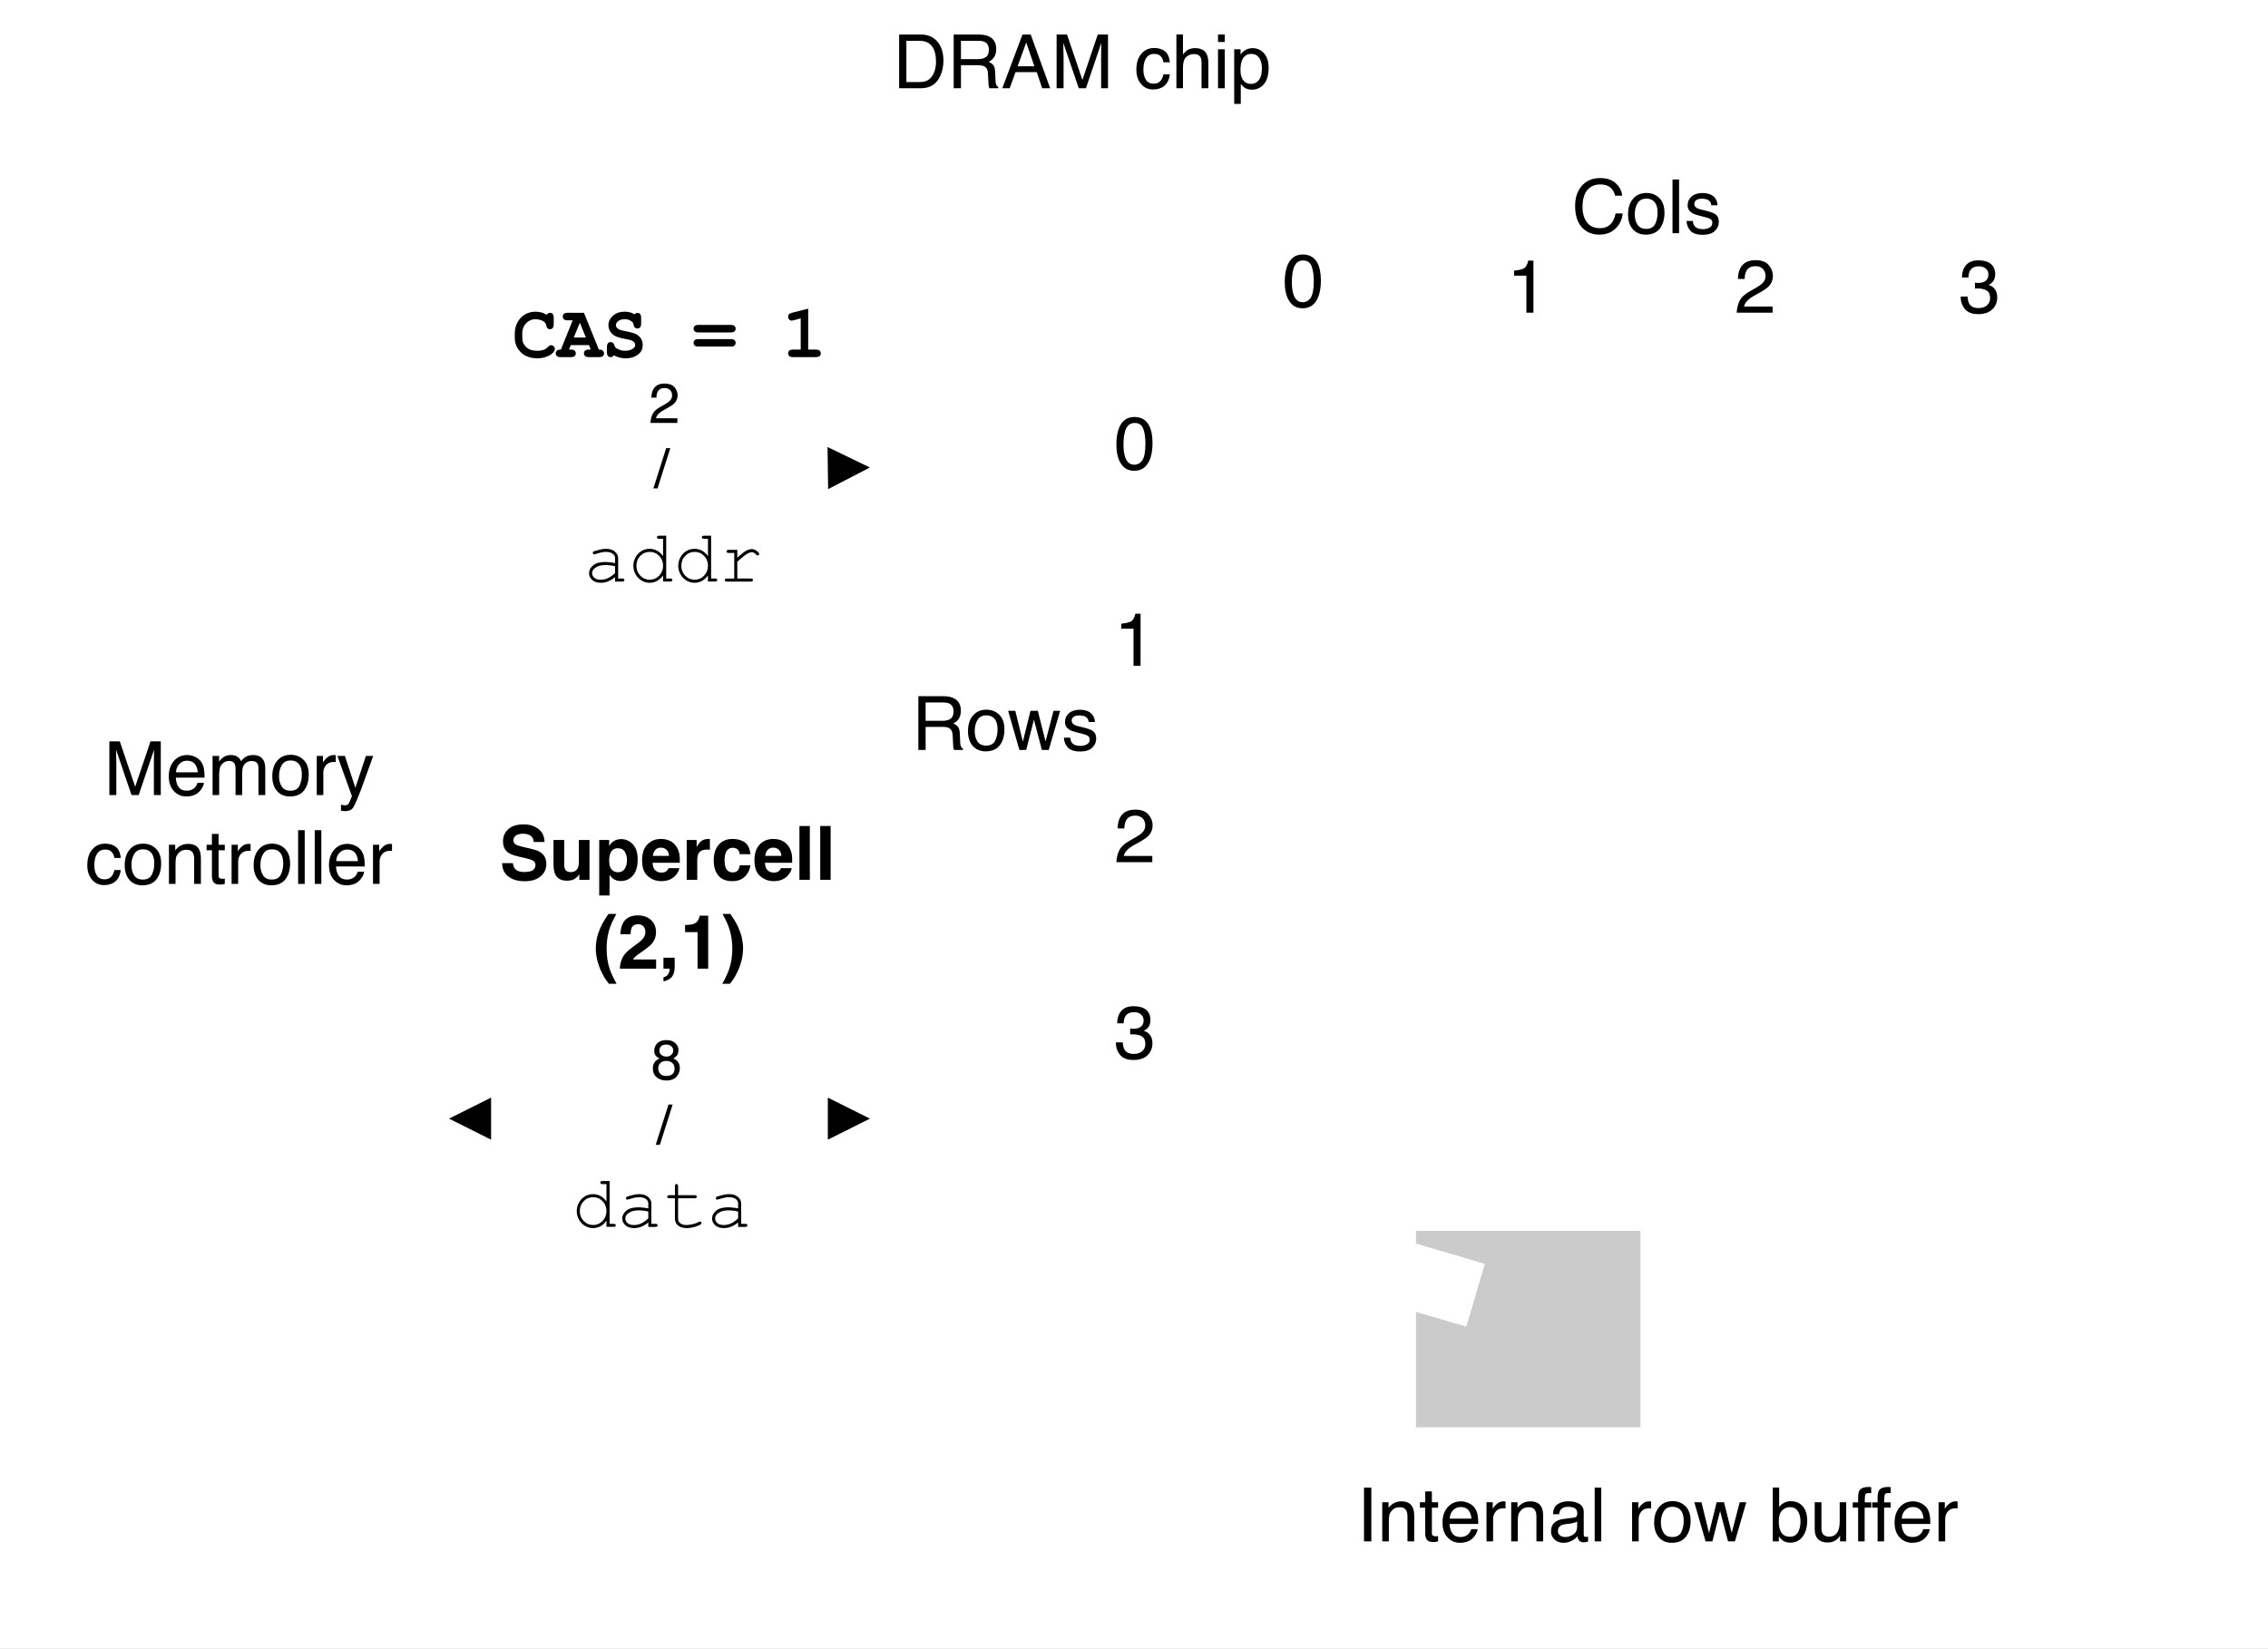 <svg xmlns="http://www.w3.org/2000/svg" xmlns:xlink="http://www.w3.org/1999/xlink" version="1.1" width="484.927pt" height="352.604pt" viewBox="0 0 484.927 352.604">
<rect x="0" y="0" width="484.927" height="352.604" fill="#808080" stroke="none"/>
<defs>
<clipPath id="clip_0">
<path transform="matrix(1,0,0,-1,0,539.222)" d="M0 186.618H484.927V539.222H0Z" fill-rule="evenodd"/>
</clipPath>
<clipPath id="clip_1">
<path transform="matrix(1,0,0,-1,0,539.222)" d="M0 0H720V540H0Z"/>
</clipPath>
<path id="font_2_20" d="M.064 .521H.154V0H.064V.521M.064 .718H.154V.618H.064V.718Z"/>
<path id="font_2_23" d="M.064 .523H.148V.449C.173 .48 .199 .502 .227 .515 .254 .528 .285 .535 .319 .535 .393 .535 .443 .509 .469 .457 .484 .429 .491 .389 .491 .336V0H.401V.33C.401 .362 .397 .388 .387 .407 .372 .44 .343 .456 .302 .456 .281 .456 .264 .454 .251 .45 .227 .443 .206 .428 .188 .407 .173 .389 .163 .372 .159 .353 .155 .335 .152 .308 .152 .274V0H.064V.523M.271 .536V.536Z"/>
<path id="font_2_28" d="M.082 .668H.171V.523H.254V.45H.171V.11C.171 .092 .177 .08 .189 .074 .196 .07 .208 .068 .224 .068 .228 .068 .232 .068 .237 .069 .242 .069 .248 .069 .254 .07V0C.244-.003 .234-.005 .223-.007 .212-.008 .2-.009 .188-.009 .146-.009 .119 .002 .104 .023 .089 .044 .082 .071 .082 .104V.45H.011V.523H.082V.668Z"/>
<path id="font_2_17" d="M.282 .535C.319 .535 .355 .526 .39 .509 .425 .492 .451 .469 .47 .441 .487 .415 .499 .384 .505 .349 .51 .325 .513 .286 .513 .233H.129C.131 .18 .144 .138 .167 .106 .19 .074 .227 .058 .276 .058 .322 .058 .358 .073 .386 .103 .401 .12 .412 .14 .419 .163H.505C.503 .144 .496 .123 .483 .099 .47 .076 .455 .057 .439 .042 .413 .016 .38-.002 .34-.011 .319-.016 .295-.019 .269-.019 .203-.019 .148 .005 .103 .053 .058 .1 .035 .166 .035 .252 .035 .336 .058 .404 .104 .456 .149 .509 .209 .535 .282 .535M.422 .304C.419 .342 .41 .372 .397 .395 .373 .438 .333 .459 .277 .459 .236 .459 .203 .444 .175 .415 .148 .386 .133 .349 .132 .304H.422M.274 .536V.536Z"/>
<path id="font_2_26" d="M.067 .523H.15V.433C.157 .45 .174 .472 .201 .497 .227 .522 .258 .535 .293 .535 .295 .535 .297 .535 .301 .535 .305 .534 .312 .533 .321 .532V.439C.316 .441 .311 .441 .307 .442 .302 .442 .298 .442 .292 .442 .248 .442 .214 .428 .19 .399 .167 .371 .155 .338 .155 .301V0H.067V.523Z"/>
<path id="font_2_14" d="M.132 .139C.132 .114 .141 .094 .16 .08 .178 .065 .2 .058 .226 .058 .257 .058 .286 .065 .315 .079 .364 .102 .389 .141 .389 .195V.266C.378 .259 .364 .253 .347 .248 .33 .243 .314 .24 .297 .238L.244 .232C.212 .228 .188 .222 .172 .212 .145 .197 .132 .173 .132 .139M.345 .317C.365 .319 .378 .328 .385 .342 .389 .35 .391 .361 .391 .376 .391 .406 .38 .428 .359 .442 .338 .455 .307 .462 .268 .462 .222 .462 .189 .449 .17 .425 .159 .411 .152 .39 .149 .363H.067C.069 .428 .089 .473 .13 .498 .17 .523 .216 .536 .27 .536 .331 .536 .381 .524 .419 .501 .458 .478 .477 .441 .477 .392V.09C.477 .081 .478 .073 .482 .068 .486 .062 .494 .06 .506 .06 .51 .06 .514 .06 .519 .06 .524 .061 .529 .062 .535 .062V-.003C.521-.007 .511-.009 .503-.01 .496-.011 .486-.012 .474-.012 .444-.012 .422-.001 .408 .021 .401 .032 .396 .048 .393 .069 .375 .046 .349 .025 .316 .008 .282-.01 .245-.019 .205-.019 .157-.019 .117-.004 .086 .026 .055 .055 .04 .092 .04 .137 .04 .185 .055 .223 .085 .25 .116 .277 .155 .293 .205 .299L.345 .317M.272 .536V.536Z"/>
<path id="font_2_21" d="M.067 .718H.155V0H.067V.718Z"/>
<path id="font_2_1" d="M0 0Z"/>
<path id="font_2_15" d="M.058 .719H.143V.459C.162 .485 .185 .504 .212 .517 .239 .53 .268 .537 .299 .537 .364 .537 .417 .515 .457 .47 .498 .425 .518 .359 .518 .272 .518 .189 .498 .12 .458 .065 .418 .011 .362-.017 .292-.017 .252-.017 .218-.007 .191 .012 .175 .024 .157 .042 .139 .067V0H.058V.719M.286 .062C.334 .062 .369 .08 .393 .118 .416 .156 .428 .206 .428 .267 .428 .322 .416 .368 .393 .404 .369 .44 .334 .458 .289 .458 .249 .458 .213 .443 .183 .414 .153 .384 .138 .335 .138 .267 .138 .218 .144 .178 .157 .148 .18 .09 .223 .062 .286 .062Z"/>
<path id="font_2_29" d="M.152 .523V.176C.152 .149 .157 .127 .165 .11 .181 .079 .21 .063 .252 .063 .314 .063 .355 .091 .377 .146 .389 .175 .396 .215 .396 .266V.523H.483V0H.4L.401 .077C.39 .057 .376 .04 .359 .027 .325-.001 .285-.015 .237-.015 .162-.015 .111 .01 .084 .06 .07 .087 .062 .123 .062 .167V.523H.152M.273 .536V.536Z"/>
<path id="font_2_18" d="M.086 .602C.088 .638 .094 .665 .105 .682 .126 .712 .166 .727 .224 .727 .23 .727 .235 .726 .241 .726 .247 .726 .254 .725 .261 .725V.645C.252 .645 .246 .645 .241 .645 .237 .645 .234 .646 .23 .646 .203 .646 .187 .639 .182 .625 .177 .611 .174 .576 .174 .521H.261V.451H.173V0H.086V.451H.014V.521H.086V.602Z"/>
<path id="font_3_1" d="M0 0Z"/>
<path id="font_4_7" d="M.185 .223C.19 .19 .199 .165 .212 .149 .236 .119 .278 .104 .337 .104 .373 .104 .402 .108 .424 .116 .466 .131 .487 .159 .487 .2 .487 .223 .476 .242 .456 .255 .435 .268 .402 .279 .357 .289L.281 .306C.206 .323 .155 .341 .126 .361 .077 .394 .053 .446 .053 .517 .053 .581 .077 .635 .124 .677 .17 .72 .239 .741 .33 .741 .406 .741 .471 .721 .524 .681 .578 .641 .606 .582 .608 .506H.464C.461 .549 .442 .58 .407 .598 .384 .61 .355 .616 .32 .616 .281 .616 .25 .608 .227 .593 .204 .577 .192 .555 .192 .527 .192 .502 .204 .482 .227 .47 .241 .461 .272 .451 .32 .44L.444 .41C.499 .397 .54 .38 .567 .358 .61 .324 .632 .275 .632 .211 .632 .145 .607 .09 .556 .047 .506 .003 .435-.019 .343-.019 .25-.019 .176 .003 .122 .046 .068 .089 .042 .148 .042 .223H.185M.331 .741V.741Z"/>
<path id="font_4_13" d="M.204 .532V.211C.204 .181 .207 .158 .214 .143 .227 .116 .252 .103 .289 .103 .337 .103 .369 .122 .387 .16 .396 .181 .4 .208 .4 .243V.532H.542V0H.406V.075C.405 .074 .402 .069 .396 .061 .391 .052 .385 .045 .378 .039 .356 .02 .335 .006 .315-.001 .294-.008 .271-.012 .243-.012 .164-.012 .111 .017 .084 .073 .069 .104 .061 .151 .061 .211V.532H.204M.301 .546V.546Z"/>
<path id="font_4_11" d="M.432 .265C.432 .306 .422 .343 .404 .374 .385 .406 .354 .422 .312 .422 .262 .422 .227 .398 .208 .35 .199 .325 .194 .292 .194 .253 .194 .191 .21 .148 .243 .123 .263 .108 .286 .101 .312 .101 .351 .101 .381 .116 .401 .146 .421 .176 .432 .216 .432 .265M.353 .544C.415 .544 .467 .521 .51 .475 .554 .429 .575 .362 .575 .273 .575 .179 .554 .107 .512 .058 .47 .009 .416-.016 .349-.016 .307-.016 .272-.005 .244 .016 .228 .028 .213 .045 .199 .067V-.21H.061V.532H.194V.453C.209 .476 .225 .495 .242 .508 .273 .532 .31 .544 .353 .544Z"/>
<path id="font_4_9" d="M.275 .43C.243 .43 .218 .42 .2 .4 .182 .381 .171 .354 .167 .32H.383C.381 .356 .369 .383 .349 .402 .329 .42 .305 .43 .275 .43M.275 .546C.319 .546 .359 .538 .395 .521 .43 .504 .459 .478 .482 .443 .503 .411 .517 .374 .523 .333 .527 .308 .528 .273 .527 .228H.163C.165 .174 .182 .137 .213 .116 .233 .102 .256 .096 .283 .096 .311 .096 .335 .104 .353 .12 .362 .129 .371 .141 .378 .156H.521C.517 .125 .5 .093 .471 .06 .426 .008 .362-.018 .28-.018 .212-.018 .152 .004 .101 .048 .049 .091 .023 .162 .023 .26 .023 .353 .046 .423 .093 .472 .14 .521 .2 .546 .275 .546M.285 .546V.546Z"/>
<path id="font_4_12" d="M.354 .546C.357 .546 .359 .546 .361 .546 .362 .545 .366 .545 .373 .545V.402C.364 .403 .356 .404 .349 .404 .342 .404 .337 .404 .333 .404 .277 .404 .239 .386 .22 .35 .209 .329 .204 .297 .204 .255V0H.063V.532H.196V.44C.218 .475 .236 .5 .252 .513 .278 .535 .312 .546 .354 .546Z"/>
<path id="font_4_8" d="M.383 .342C.38 .362 .374 .38 .363 .396 .347 .417 .323 .428 .29 .428 .243 .428 .211 .404 .194 .358 .185 .333 .18 .301 .18 .26 .18 .221 .185 .189 .194 .166 .21 .121 .242 .099 .288 .099 .32 .099 .343 .108 .357 .125 .371 .143 .379 .166 .382 .194H.524C.521 .152 .505 .112 .478 .074 .434 .013 .37-.018 .284-.018 .199-.018 .136 .008 .095 .059 .055 .109 .035 .175 .035 .256 .035 .347 .057 .419 .102 .469 .146 .52 .208 .546 .286 .546 .353 .546 .407 .531 .45 .501 .492 .471 .518 .418 .525 .342H.383M.289 .546V.546Z"/>
<path id="font_4_10" d="M.207 0H.068V.719H.207V0Z"/>
<path id="font_4_1" d="M0 0Z"/>
<path id="font_5_1" d="M0 0Z"/>
<path id="font_4_2" d="M.101 .538C.126 .598 .164 .662 .213 .731H.318L.289 .677C.248 .601 .219 .523 .203 .44 .193 .386 .188 .327 .188 .263 .188 .164 .202 .072 .231-.012 .248-.061 .278-.125 .321-.202H.218L.183-.155C.161-.126 .137-.083 .111-.027 .066 .075 .043 .174 .043 .272 .043 .361 .062 .45 .101 .538Z"/>
<path id="font_4_6" d="M.031 0C.033 .051 .043 .097 .064 .139 .084 .187 .131 .237 .205 .29 .269 .335 .31 .368 .329 .388 .358 .419 .373 .453 .373 .489 .373 .519 .364 .544 .348 .564 .331 .584 .307 .594 .276 .594 .234 .594 .205 .578 .19 .547 .181 .528 .176 .5 .174 .46H.039C.041 .52 .052 .569 .072 .606 .109 .677 .175 .712 .27 .712 .344 .712 .404 .691 .448 .65 .493 .608 .515 .553 .515 .485 .515 .432 .499 .386 .468 .345 .447 .318 .414 .288 .367 .255L.311 .215C.276 .191 .252 .173 .24 .162 .227 .151 .216 .138 .207 .123H.516V0H.031Z"/>
<path id="font_4_4" d="M.058-.116C.086-.108 .106-.095 .119-.077 .133-.059 .14-.033 .142 0H.058V.146H.208V.02C.208-.003 .205-.026 .199-.05 .193-.074 .182-.095 .167-.113 .149-.132 .129-.146 .106-.155 .082-.165 .066-.17 .058-.17V-.116Z"/>
<path id="font_4_5" d="M.069 .488V.583C.113 .585 .144 .588 .162 .592 .19 .598 .212 .61 .23 .629 .242 .642 .251 .659 .257 .68 .261 .692 .263 .702 .263 .708H.378V0H.236V.488H.069Z"/>
<path id="font_4_3" d="M.118 .731C.167 .662 .205 .598 .23 .538 .269 .45 .288 .361 .288 .272 .288 .174 .265 .075 .22-.027 .194-.083 .17-.126 .148-.155L.113-.202H.01C.053-.125 .083-.061 .1-.012 .129 .072 .144 .164 .144 .263 .144 .327 .138 .386 .128 .44 .112 .523 .083 .601 .042 .677L.013 .731H.118Z"/>
<path id="font_2_9" d="M.378 .737C.469 .737 .54 .713 .59 .665 .64 .617 .668 .563 .673 .502H.579C.568 .548 .546 .585 .514 .612 .482 .639 .437 .652 .379 .652 .309 .652 .252 .628 .208 .578 .165 .528 .143 .452 .143 .35 .143 .266 .163 .198 .202 .146 .241 .093 .3 .067 .377 .067 .449 .067 .504 .095 .541 .15 .561 .179 .576 .217 .585 .264H.68C.672 .188 .644 .125 .596 .074 .539 .012 .462-.019 .366-.019 .282-.019 .212 .007 .156 .057 .081 .124 .044 .227 .044 .366 .044 .472 .072 .559 .128 .627 .188 .7 .272 .737 .378 .737M.359 .737V.737Z"/>
<path id="font_2_24" d="M.272 .058C.33 .058 .37 .08 .392 .124 .413 .168 .424 .217 .424 .271 .424 .32 .417 .359 .401 .39 .376 .438 .333 .462 .273 .462 .219 .462 .18 .441 .156 .4 .131 .36 .119 .31 .119 .252 .119 .197 .131 .15 .156 .113 .18 .076 .219 .058 .272 .058M.275 .538C.343 .538 .4 .516 .446 .471 .493 .426 .516 .36 .516 .273 .516 .188 .496 .119 .455 .064 .414 .009 .35-.019 .264-.019 .192-.019 .135 .006 .092 .054 .05 .103 .029 .168 .029 .25 .029 .338 .051 .408 .096 .46 .14 .512 .2 .538 .275 .538M.272 .536V.536Z"/>
<path id="font_2_27" d="M.117 .164C.119 .135 .127 .112 .139 .096 .161 .068 .199 .054 .254 .054 .286 .054 .315 .061 .34 .075 .365 .089 .377 .111 .377 .141 .377 .163 .367 .181 .347 .192 .334 .199 .309 .208 .272 .217L.202 .235C.158 .246 .125 .258 .104 .272 .066 .296 .047 .329 .047 .371 .047 .42 .065 .46 .1 .491 .136 .522 .184 .537 .244 .537 .323 .537 .38 .514 .415 .468 .436 .438 .447 .407 .446 .373H.363C.362 .393 .355 .411 .342 .427 .322 .45 .287 .461 .237 .461 .204 .461 .179 .455 .162 .442 .145 .429 .136 .413 .136 .392 .136 .369 .147 .351 .17 .337 .183 .329 .202 .322 .228 .316L.286 .302C.349 .287 .391 .272 .413 .257 .447 .235 .464 .199 .464 .151 .464 .105 .446 .064 .411 .03 .376-.004 .322-.021 .25-.021 .172-.021 .117-.003 .084 .033 .052 .068 .035 .112 .032 .164H.117M.247 .536V.536Z"/>
<path id="font_2_13" d="M.41 .389C.455 .389 .491 .398 .518 .416 .544 .434 .558 .467 .558 .515 .558 .566 .539 .601 .502 .619 .482 .629 .456 .634 .422 .634H.185V.389H.41M.088 .718H.42C.475 .718 .52 .71 .555 .694 .623 .663 .656 .607 .656 .524 .656 .481 .647 .446 .63 .419 .612 .391 .587 .369 .555 .353 .583 .341 .604 .326 .618 .308 .633 .289 .64 .259 .642 .217L.646 .121C.646 .094 .649 .074 .652 .06 .658 .038 .669 .023 .684 .017V0H.564C.561 .006 .559 .014 .557 .024 .555 .034 .553 .053 .552 .081L.546 .2C.544 .247 .526 .278 .494 .294 .475 .303 .446 .308 .406 .308H.185V0H.088V.718Z"/>
<path id="font_2_30" d="M.105 .523 .206 .111 .308 .523H.406L.509 .113 .616 .523H.704L.552 0H.46L.354 .405 .251 0H.16L.009 .523H.105Z"/>
<path id="font_2_3" d="M.271 .7C.361 .7 .426 .663 .467 .588 .498 .531 .514 .452 .514 .351 .514 .256 .5 .178 .471 .115 .43 .026 .363-.019 .27-.019 .186-.019 .124 .018 .083 .091 .048 .152 .031 .234 .031 .336 .031 .416 .042 .484 .062 .541 .1 .647 .17 .7 .271 .7M.27 .062C.315 .062 .351 .082 .378 .122 .405 .162 .419 .237 .419 .347 .419 .427 .409 .492 .39 .543 .37 .595 .332 .62 .276 .62 .224 .62 .186 .596 .162 .547 .138 .499 .126 .427 .126 .332 .126 .261 .134 .204 .149 .161 .173 .095 .213 .062 .27 .062Z"/>
<path id="font_2_4" d="M.096 .495V.562C.159 .569 .203 .579 .229 .594 .254 .608 .272 .642 .285 .696H.354V0H.26V.495H.096Z"/>
<path id="font_2_5" d="M.031 0C.035 .06 .047 .113 .069 .157 .09 .202 .132 .242 .195 .279L.289 .333C.331 .357 .361 .378 .377 .396 .404 .423 .417 .454 .417 .489 .417 .53 .405 .562 .381 .586 .356 .61 .324 .622 .283 .622 .223 .622 .181 .599 .158 .553 .146 .529 .139 .495 .138 .451H.048C.049 .512 .061 .562 .082 .6 .12 .668 .187 .702 .284 .702 .364 .702 .422 .68 .459 .637 .496 .594 .515 .546 .515 .492 .515 .436 .495 .388 .456 .349 .433 .326 .392 .298 .333 .265L.266 .228C.234 .21 .209 .193 .191 .177 .158 .149 .138 .118 .129 .083H.511V0H.031Z"/>
<path id="font_2_6" d="M.26-.019C.177-.019 .117 .004 .08 .05 .043 .095 .024 .151 .024 .216H.116C.12 .17 .128 .137 .141 .117 .164 .08 .205 .062 .265 .062 .311 .062 .348 .074 .376 .099 .404 .123 .418 .155 .418 .194 .418 .243 .403 .276 .374 .295 .344 .315 .303 .324 .251 .324 .245 .324 .239 .324 .233 .324 .227 .324 .221 .324 .215 .323V.401C.224 .4 .232 .399 .238 .399 .244 .399 .251 .398 .258 .398 .291 .398 .318 .404 .339 .414 .376 .432 .395 .465 .395 .511 .395 .546 .382 .573 .357 .592 .333 .611 .304 .62 .271 .62 .212 .62 .172 .601 .149 .562 .137 .541 .13 .51 .128 .471H.042C.042 .523 .052 .567 .073 .603 .109 .668 .172 .7 .262 .7 .333 .7 .388 .684 .427 .653 .466 .621 .486 .575 .486 .515 .486 .472 .474 .437 .451 .411 .437 .394 .418 .381 .396 .372 .432 .361 .461 .342 .482 .313 .502 .284 .513 .249 .513 .208 .513 .141 .491 .086 .447 .044 .403 .002 .34-.019 .26-.019Z"/>
<path id="font_2_11" d="M.098 .718H.196V0H.098V.718Z"/>
<path id="font_2_10" d="M.352 .083C.384 .083 .411 .086 .433 .093 .47 .106 .501 .13 .525 .167 .545 .195 .558 .233 .567 .278 .572 .305 .574 .33 .574 .353 .574 .442 .557 .511 .521 .56 .486 .609 .429 .634 .351 .634H.178V.083H.352M.081 .718H.371C.47 .718 .546 .683 .601 .613 .649 .55 .673 .469 .673 .37 .673 .294 .659 .225 .63 .163 .58 .054 .493 0 .37 0H.081V.718Z"/>
<path id="font_2_8" d="M.444 .294 .335 .611 .22 .294H.444M.285 .718H.395L.655 0H.548L.476 .215H.192L.114 0H.015L.285 .718M.335 .718V.718Z"/>
<path id="font_2_12" d="M.074 .718H.213L.419 .111 .624 .718H.761V0H.669V.424C.669 .438 .669 .463 .67 .496 .671 .53 .671 .567 .671 .605L.466 0H.37L.164 .605V.583C.164 .566 .164 .539 .165 .503 .166 .467 .167 .441 .167 .424V0H.074V.718Z"/>
<path id="font_2_16" d="M.266 .538C.325 .538 .373 .524 .41 .495 .447 .466 .469 .417 .477 .347H.391C.386 .379 .374 .406 .355 .427 .337 .448 .307 .459 .266 .459 .21 .459 .17 .432 .146 .377 .13 .342 .123 .298 .123 .246 .123 .194 .134 .15 .156 .114 .178 .078 .213 .061 .26 .061 .297 .061 .326 .072 .347 .094 .368 .116 .383 .146 .391 .185H.477C.467 .115 .442 .065 .403 .032 .364 0 .314-.016 .253-.016 .185-.016 .131 .009 .09 .059 .049 .109 .029 .172 .029 .247 .029 .339 .051 .41 .096 .461 .14 .513 .197 .538 .266 .538M.252 .536V.536Z"/>
<path id="font_2_19" d="M.064 .719H.152V.452C.173 .479 .192 .497 .208 .508 .237 .527 .272 .536 .314 .536 .39 .536 .442 .51 .469 .456 .483 .427 .491 .387 .491 .336V0H.4V.33C.4 .368 .396 .396 .386 .414 .37 .443 .34 .457 .296 .457 .259 .457 .226 .444 .197 .419 .167 .394 .152 .347 .152 .277V0H.064V.719Z"/>
<path id="font_2_25" d="M.285 .058C.326 .058 .36 .075 .387 .109 .415 .144 .428 .195 .428 .264 .428 .306 .422 .342 .41 .372 .387 .43 .346 .459 .285 .459 .224 .459 .183 .428 .16 .367 .148 .335 .142 .293 .142 .243 .142 .202 .148 .168 .16 .139 .183 .085 .225 .058 .285 .058M.058 .521H.143V.452C.161 .475 .18 .494 .201 .507 .23 .526 .265 .536 .305 .536 .364 .536 .415 .513 .456 .468 .497 .422 .518 .357 .518 .273 .518 .159 .488 .077 .429 .028 .391-.003 .347-.019 .297-.019 .257-.019 .224-.01 .198 .007 .182 .017 .165 .034 .146 .057V-.209H.058V.521Z"/>
<path id="font_6_5" d="M.457 .566C.463 .575 .47 .581 .477 .585 .485 .59 .493 .592 .501 .592 .516 .592 .528 .587 .537 .577 .546 .567 .551 .549 .551 .525V.44C.551 .416 .546 .399 .537 .388 .528 .378 .516 .373 .501 .373 .488 .373 .477 .377 .469 .384 .461 .392 .455 .406 .451 .426 .448 .44 .444 .451 .437 .458 .424 .473 .405 .485 .381 .494 .357 .502 .333 .507 .309 .507 .279 .507 .252 .5 .227 .487 .201 .474 .179 .453 .16 .424 .141 .394 .131 .36 .131 .319V.254C.131 .206 .149 .166 .184 .133 .219 .101 .267 .085 .33 .085 .367 .085 .398 .09 .424 .1 .439 .106 .455 .117 .472 .134 .482 .145 .49 .151 .496 .155 .502 .158 .509 .159 .516 .159 .529 .159 .541 .154 .551 .144 .561 .134 .566 .122 .566 .108 .566 .095 .56 .08 .546 .064 .526 .042 .5 .024 .469 .011 .427-.007 .381-.016 .33-.016 .271-.016 .217-.003 .17 .021 .132 .041 .099 .072 .072 .114 .045 .156 .031 .202 .031 .252V.32C.031 .372 .043 .421 .068 .466 .092 .511 .125 .546 .168 .571 .211 .595 .257 .607 .305 .607 .334 .607 .361 .604 .386 .597 .412 .591 .435 .58 .457 .566Z"/>
<path id="font_6_4" d="M.422 .161H.179L.155 .101H.179C.203 .101 .22 .096 .231 .087 .241 .077 .246 .065 .246 .05 .246 .035 .241 .023 .231 .014 .22 .005 .203 0 .179 0H.044C.02 0 .003 .005-.007 .014-.017 .024-.022 .036-.022 .051-.022 .066-.017 .078-.006 .087 .004 .096 .022 .101 .047 .101L.204 .492H.139C.115 .492 .097 .497 .087 .506 .077 .515 .072 .528 .072 .542 .072 .557 .077 .57 .087 .579 .097 .588 .115 .593 .139 .593L.355 .592 .554 .101C.578 .101 .593 .098 .601 .091 .616 .079 .623 .065 .623 .05 .623 .035 .618 .023 .608 .014 .598 .005 .581 0 .557 0H.422C.398 0 .381 .005 .37 .014 .36 .024 .355 .036 .355 .051 .355 .066 .36 .078 .37 .087 .381 .096 .398 .101 .422 .101H.446L.422 .161M.381 .262 .3 .46 .219 .262H.381Z"/>
<path id="font_6_6" d="M.154 .024C.145 .014 .138 .007 .133 .004 .127 .001 .121 0 .113 0 .097 0 .085 .005 .076 .015 .067 .026 .062 .043 .062 .067V.134C.062 .158 .067 .175 .076 .186 .085 .196 .097 .201 .113 .201 .125 .201 .134 .198 .142 .192 .15 .186 .156 .175 .161 .161 .165 .146 .169 .137 .174 .131 .183 .121 .2 .111 .224 .101 .248 .09 .275 .085 .303 .085 .348 .085 .384 .095 .413 .116 .431 .129 .44 .145 .44 .163 .44 .176 .436 .187 .427 .198 .418 .209 .404 .218 .384 .225 .371 .23 .342 .237 .297 .245 .242 .255 .201 .268 .173 .282 .145 .296 .123 .317 .106 .343 .09 .369 .082 .397 .082 .427 .082 .475 .102 .517 .142 .553 .182 .589 .234 .607 .298 .607 .324 .607 .348 .605 .37 .599 .392 .593 .412 .584 .43 .572 .443 .585 .456 .592 .469 .592 .483 .592 .495 .587 .505 .576 .514 .566 .519 .549 .519 .525V.45C.519 .426 .514 .409 .505 .398 .495 .388 .483 .383 .469 .383 .456 .383 .446 .387 .437 .394 .429 .4 .424 .411 .42 .427 .417 .444 .412 .456 .407 .463 .397 .475 .383 .486 .364 .494 .345 .503 .324 .507 .299 .507 .263 .507 .234 .498 .213 .482 .192 .465 .182 .447 .182 .429 .182 .417 .186 .405 .195 .393 .203 .382 .216 .373 .232 .366 .243 .361 .275 .354 .326 .344 .377 .334 .417 .323 .444 .311 .472 .299 .494 .28 .513 .254 .531 .228 .54 .198 .54 .162 .54 .112 .523 .073 .488 .043 .442 .004 .383-.016 .311-.016 .283-.016 .256-.012 .23-.006 .204 .001 .179 .011 .154 .024Z"/>
<path id="font_6_1" d="M0 0Z"/>
<path id="font_6_3" d="M.515 .33H.087C.063 .33 .046 .335 .035 .344 .025 .353 .02 .366 .02 .381 .02 .395 .025 .407 .035 .417 .046 .426 .063 .431 .087 .431H.515C.539 .431 .556 .426 .566 .417 .576 .407 .582 .395 .582 .38 .582 .365 .576 .353 .566 .344 .556 .335 .539 .33 .515 .33M.515 .141H.087C.063 .141 .046 .145 .035 .154 .025 .164 .02 .176 .02 .191 .02 .206 .025 .218 .035 .227 .046 .237 .063 .241 .087 .241H.515C.539 .241 .556 .237 .566 .227 .576 .218 .582 .206 .582 .191 .582 .176 .576 .164 .566 .154 .556 .145 .539 .141 .515 .141Z"/>
<path id="font_6_2" d="M.351 .648V.101H.452C.476 .101 .493 .096 .504 .087 .514 .077 .519 .065 .519 .05 .519 .035 .514 .023 .504 .014 .493 .005 .476 0 .452 0H.15C.126 0 .109 .005 .098 .014 .088 .024 .083 .036 .083 .051 .083 .066 .088 .078 .098 .087 .109 .096 .126 .101 .15 .101H.251V.518L.162 .494C.147 .49 .137 .488 .129 .488 .117 .488 .106 .493 .096 .503 .087 .514 .083 .526 .083 .541 .083 .554 .086 .565 .093 .572 .1 .58 .114 .587 .136 .593L.351 .648Z"/>
<path id="font_7_2" d="M.418 0V.06C.358 .009 .295-.016 .227-.016 .178-.016 .139-.003 .112 .022 .084 .047 .07 .077 .07 .113 .07 .153 .089 .188 .125 .217 .161 .247 .215 .262 .285 .262 .304 .262 .324 .26 .346 .258 .368 .256 .392 .252 .418 .247V.313C.418 .336 .408 .356 .387 .372 .366 .389 .335 .397 .293 .397 .261 .397 .216 .388 .159 .369 .148 .366 .142 .364 .139 .364 .133 .364 .129 .366 .125 .37 .122 .374 .12 .379 .12 .385 .12 .39 .121 .395 .125 .398 .129 .403 .147 .41 .18 .418 .23 .432 .269 .438 .295 .438 .347 .438 .387 .426 .416 .4 .445 .374 .459 .345 .459 .313V.041H.514C.524 .041 .531 .039 .536 .035 .54 .032 .542 .027 .542 .021 .542 .015 .54 .01 .536 .006 .531 .002 .524 0 .514 0H.418M.418 .205C.399 .21 .378 .214 .357 .217 .335 .219 .313 .221 .289 .221 .229 .221 .183 .208 .149 .182 .124 .163 .111 .14 .111 .113 .111 .089 .121 .068 .14 .051 .16 .034 .188 .025 .225 .025 .261 .025 .294 .032 .324 .047 .354 .061 .386 .083 .418 .114V.205Z"/>
<path id="font_7_3" d="M.501 .613V.041H.556C.566 .041 .573 .039 .577 .035 .581 .032 .583 .027 .583 .021 .583 .015 .581 .01 .577 .007 .573 .003 .566 .001 .556 .001H.459V.082C.412 .017 .352-.016 .278-.016 .241-.016 .206-.006 .172 .014 .138 .034 .111 .062 .091 .098 .071 .135 .062 .172 .062 .211 .062 .25 .071 .288 .091 .324 .111 .361 .138 .389 .172 .409 .206 .429 .241 .438 .279 .438 .35 .438 .411 .406 .459 .341V.572H.405C.395 .572 .388 .574 .383 .578 .379 .582 .377 .587 .377 .593 .377 .599 .379 .604 .383 .607 .388 .611 .395 .613 .405 .613H.501M.459 .211C.459 .264 .442 .308 .407 .344 .372 .38 .33 .397 .281 .397 .232 .397 .19 .38 .155 .344 .12 .308 .103 .264 .103 .211 .103 .16 .12 .116 .155 .079 .19 .043 .232 .025 .281 .025 .33 .025 .372 .043 .407 .079 .442 .116 .459 .16 .459 .211Z"/>
<path id="font_7_4" d="M.251 .424V.32C.304 .368 .344 .399 .371 .413 .397 .427 .422 .434 .444 .434 .469 .434 .491 .425 .512 .409 .533 .392 .544 .38 .544 .371 .544 .365 .542 .36 .538 .356 .534 .352 .529 .35 .522 .35 .519 .35 .516 .35 .514 .351 .512 .352 .508 .356 .501 .362 .49 .374 .48 .382 .472 .386 .463 .39 .455 .393 .447 .393 .429 .393 .407 .385 .382 .371 .357 .357 .313 .322 .251 .266V.041H.433C.443 .041 .45 .039 .454 .035 .458 .032 .46 .027 .46 .021 .46 .015 .458 .01 .454 .006 .45 .002 .443 0 .433 0H.111C.101 0 .094 .002 .09 .006 .086 .01 .083 .015 .083 .021 .083 .026 .086 .031 .09 .034 .094 .038 .101 .04 .111 .04H.21V.383H.134C.125 .383 .118 .385 .113 .389 .109 .393 .107 .398 .107 .404 .107 .41 .109 .414 .113 .418 .117 .422 .124 .424 .134 .424H.251Z"/>
<path id="font_7_1" d="M0 0Z"/>
<path id="font_7_5" d="M.216 .424H.438C.448 .424 .455 .422 .459 .418 .464 .414 .466 .409 .466 .403 .466 .397 .464 .393 .459 .389 .455 .385 .448 .383 .438 .383H.216V.109C.216 .085 .225 .065 .244 .049 .263 .033 .291 .025 .328 .025 .356 .025 .386 .03 .418 .038 .45 .046 .475 .056 .493 .066 .5 .07 .505 .072 .509 .072 .514 .072 .519 .07 .523 .066 .527 .062 .529 .057 .529 .052 .529 .047 .527 .042 .522 .038 .512 .027 .487 .016 .447 .003 .406-.009 .368-.016 .331-.016 .283-.016 .245-.004 .217 .018 .188 .041 .174 .071 .174 .109V.383H.099C.089 .383 .082 .385 .078 .389 .073 .392 .071 .397 .071 .404 .071 .409 .073 .414 .078 .418 .082 .422 .089 .424 .099 .424H.174V.546C.174 .556 .176 .563 .18 .567 .184 .571 .189 .573 .195 .573 .201 .573 .206 .571 .21 .567 .214 .563 .216 .556 .216 .546V.424Z"/>
<path id="font_2_2" d="M.228 .718H.302L.074 0H0L.228 .718Z"/>
<path id="font_2_7" d="M.272 .406C.311 .406 .341 .417 .363 .439 .385 .46 .396 .486 .396 .516 .396 .542 .385 .566 .364 .587 .343 .609 .312 .62 .269 .62 .227 .62 .196 .609 .177 .587 .158 .566 .149 .54 .149 .511 .149 .478 .161 .453 .186 .434 .21 .416 .239 .406 .272 .406M.277 .06C.318 .06 .352 .071 .379 .093 .406 .115 .419 .147 .419 .191 .419 .236 .405 .271 .377 .294 .35 .317 .314 .329 .271 .329 .229 .329 .195 .317 .168 .293 .142 .269 .128 .236 .128 .194 .128 .157 .141 .126 .165 .099 .189 .073 .227 .06 .277 .06M.152 .372C.128 .383 .109 .395 .095 .409 .069 .435 .057 .469 .057 .51 .057 .562 .076 .607 .113 .644 .151 .682 .205 .7 .274 .7 .341 .7 .394 .683 .432 .647 .47 .612 .489 .571 .489 .524 .489 .48 .478 .445 .456 .418 .443 .403 .424 .388 .398 .373 .427 .36 .45 .345 .466 .327 .497 .295 .513 .252 .513 .2 .513 .139 .492 .087 .451 .044 .409 .001 .351-.021 .275-.021 .207-.021 .15-.002 .103 .035 .056 .072 .032 .126 .032 .196 .032 .237 .042 .273 .062 .303 .083 .333 .113 .356 .152 .372Z"/>
<path id="font_2_22" d="M.064 .523H.151V.449C.172 .475 .191 .494 .208 .505 .237 .525 .27 .535 .307 .535 .348 .535 .382 .525 .407 .504 .422 .493 .435 .475 .446 .453 .466 .481 .489 .501 .515 .515 .542 .528 .571 .535 .604 .535 .674 .535 .722 .51 .748 .459 .761 .432 .768 .395 .768 .348V0H.677V.364C.677 .399 .668 .422 .651 .436 .633 .449 .612 .455 .587 .455 .552 .455 .523 .444 .498 .42 .473 .397 .46 .359 .46 .305V0H.371V.342C.371 .377 .367 .403 .358 .419 .345 .444 .32 .456 .284 .456 .25 .456 .22 .443 .193 .417 .166 .392 .152 .345 .152 .278V0H.064V.523Z"/>
<path id="font_2_31" d="M.391 .523H.488C.476 .49 .448 .413 .406 .294 .374 .204 .347 .13 .326 .074 .275-.06 .239-.141 .218-.171 .197-.2 .162-.215 .111-.215 .098-.215 .089-.214 .082-.213 .076-.212 .067-.211 .058-.208V-.127C.073-.132 .084-.134 .091-.135 .098-.136 .104-.137 .109-.137 .125-.137 .137-.134 .145-.129 .152-.123 .159-.117 .164-.109 .166-.106 .172-.093 .182-.069 .192-.045 .199-.027 .204-.015L.01 .523H.11L.25 .097 .391 .523M.25 .536V.536Z"/>
</defs>
<g clip-path="url(#clip_0)">
<g clip-path="url(#clip_1)">
<path transform="matrix(1,0,0,-1,0,539.222)" d="M0 540H720V0H0Z" fill="#ffffff" fill-rule="evenodd"/>
<use data-text="i" xlink:href="#font_2_20" transform="matrix(16,0,0,-16,655.2,581.622)"/>
<use data-text="n" xlink:href="#font_2_23" transform="matrix(16,0,0,-16,658.755,581.622)"/>
<use data-text="t" xlink:href="#font_2_28" transform="matrix(16,0,0,-16,667.654,581.622)"/>
<use data-text="e" xlink:href="#font_2_17" transform="matrix(16,0,0,-16,672.099,581.622)"/>
<use data-text="r" xlink:href="#font_2_26" transform="matrix(16,0,0,-16,680.998,581.622)"/>
<use data-text="n" xlink:href="#font_2_23" transform="matrix(16,0,0,-16,686.326,581.622)"/>
<use data-text="a" xlink:href="#font_2_14" transform="matrix(16,0,0,-16,695.225,581.622)"/>
<use data-text="l" xlink:href="#font_2_21" transform="matrix(16,0,0,-16,704.125,581.622)"/>
<use data-text=" " xlink:href="#font_2_1" transform="matrix(16,0,0,-16,707.68,581.622)"/>
<use data-text="b" xlink:href="#font_2_15" transform="matrix(16,0,0,-16,712.125,581.622)"/>
<use data-text="u" xlink:href="#font_2_29" transform="matrix(16,0,0,-16,721.024,581.622)"/>
<use data-text="f" xlink:href="#font_2_18" transform="matrix(16,0,0,-16,729.923,581.622)"/>
<use data-text="f" xlink:href="#font_2_18" transform="matrix(16,0,0,-16,734.088,581.622)"/>
<use data-text="e" xlink:href="#font_2_17" transform="matrix(16,0,0,-16,738.533,581.622)"/>
<use data-text="r" xlink:href="#font_2_26" transform="matrix(16,0,0,-16,747.432,581.622)"/>
<use data-text="&#xfffd;" xlink:href="#font_3_1" transform="matrix(16,0,0,-16,752.76,581.622)"/>
<use data-text="S" xlink:href="#font_4_7" transform="matrix(16,0,0,-16,106.7,188.147)"/>
<use data-text="u" xlink:href="#font_4_13" transform="matrix(16,0,0,-16,117.372,188.147)"/>
<use data-text="p" xlink:href="#font_4_11" transform="matrix(16,0,0,-16,127.145,188.147)"/>
<use data-text="e" xlink:href="#font_4_9" transform="matrix(16,0,0,-16,136.918,188.147)"/>
<use data-text="r" xlink:href="#font_4_12" transform="matrix(16,0,0,-16,145.817,188.147)"/>
<use data-text="c" xlink:href="#font_4_8" transform="matrix(16,0,0,-16,152.044,188.147)"/>
<use data-text="e" xlink:href="#font_4_9" transform="matrix(16,0,0,-16,160.943,188.147)"/>
<use data-text="l" xlink:href="#font_4_10" transform="matrix(16,0,0,-16,169.842,188.147)"/>
<use data-text="l" xlink:href="#font_4_10" transform="matrix(16,0,0,-16,174.287,188.147)"/>
<use data-text=" " xlink:href="#font_4_1" transform="matrix(16,0,0,-16,178.732,188.147)"/>
<use data-text="&#xfffd;" xlink:href="#font_5_1" transform="matrix(16,0,0,-16,183.177,188.147)"/>
<use data-text="(" xlink:href="#font_4_2" transform="matrix(16,0,0,-16,126.7,207.147)"/>
<use data-text="2" xlink:href="#font_4_6" transform="matrix(16,0,0,-16,132.028,207.147)"/>
<use data-text="," xlink:href="#font_4_4" transform="matrix(16,0,0,-16,140.927,207.147)"/>
<use data-text="1" xlink:href="#font_4_5" transform="matrix(16,0,0,-16,145.372,207.147)"/>
<use data-text=")" xlink:href="#font_4_3" transform="matrix(16,0,0,-16,154.271,207.147)"/>
<use data-text="&#xfffd;" xlink:href="#font_5_1" transform="matrix(16,0,0,-16,159.599,207.147)"/>
<use data-text="C" xlink:href="#font_2_9" transform="matrix(16,0,0,-16,336.075,49.872)"/>
<use data-text="o" xlink:href="#font_2_24" transform="matrix(16,0,0,-16,347.63,49.872)"/>
<use data-text="l" xlink:href="#font_2_21" transform="matrix(16,0,0,-16,356.529,49.872)"/>
<use data-text="s" xlink:href="#font_2_27" transform="matrix(16,0,0,-16,360.085,49.872)"/>
<use data-text="&#xfffd;" xlink:href="#font_3_1" transform="matrix(16,0,0,-16,368.085,49.872)"/>
<use data-text="R" xlink:href="#font_2_13" transform="matrix(16,0,0,-16,194.95,160.372)"/>
<use data-text="o" xlink:href="#font_2_24" transform="matrix(16,0,0,-16,206.505,160.372)"/>
<use data-text="w" xlink:href="#font_2_30" transform="matrix(16,0,0,-16,215.404,160.372)"/>
<use data-text="s" xlink:href="#font_2_27" transform="matrix(16,0,0,-16,226.96,160.372)"/>
<use data-text="&#xfffd;" xlink:href="#font_3_1" transform="matrix(16,0,0,-16,234.96,160.372)"/>
<path transform="matrix(1,0,0,-1,0,539.222)" d="M255 468H303V426H255Z" fill="#ffffff" fill-rule="evenodd"/>
<path transform="matrix(0,0,0,0,255,71.222)" stroke-width="12700" stroke-linecap="butt" stroke-miterlimit="8" stroke-linejoin="miter" fill="none" stroke="#000000" d="M-.14-.139H609599.9V533399.9H-.14Z"/>
<path transform="matrix(1,0,0,-1,0,539.222)" d="M303 468H351V426H303Z" fill="#ffffff" fill-rule="evenodd"/>
<path transform="matrix(0,0,0,0,303,71.222)" stroke-width="12700" stroke-linecap="butt" stroke-miterlimit="8" stroke-linejoin="miter" fill="none" stroke="#000000" d="M-.183-.139H609599.9V533399.9H-.183Z"/>
<path transform="matrix(1,0,0,-1,0,539.222)" d="M351 468H399V426H351Z" fill="#ffffff" fill-rule="evenodd"/>
<path transform="matrix(0,0,0,0,351,71.222)" stroke-width="12700" stroke-linecap="butt" stroke-miterlimit="8" stroke-linejoin="miter" fill="none" stroke="#000000" d="M-.09-.139H609600V533399.9H-.09Z"/>
<path transform="matrix(1,0,0,-1,0,539.222)" d="M399 468H447V426H399Z" fill="#ffffff" fill-rule="evenodd"/>
<path transform="matrix(0,0,0,0,399,71.222)" stroke-width="12700" stroke-linecap="butt" stroke-miterlimit="8" stroke-linejoin="miter" fill="none" stroke="#000000" d="M.004-.139H609600.1V533399.9H.004Z"/>
<path transform="matrix(1,0,0,-1,0,539.222)" d="M255 426H303V384H255Z" fill="#ffffff" fill-rule="evenodd"/>
<path transform="matrix(0,0,0,0,255,113.222)" stroke-width="12700" stroke-linecap="butt" stroke-miterlimit="8" stroke-linejoin="miter" fill="none" stroke="#000000" d="M-.14-.057H609599.9V533400H-.14Z"/>
<path transform="matrix(1,0,0,-1,0,539.222)" d="M303 426H351V384H303Z" fill="#ffffff" fill-rule="evenodd"/>
<path transform="matrix(0,0,0,0,303,113.222)" stroke-width="12700" stroke-linecap="butt" stroke-miterlimit="8" stroke-linejoin="miter" fill="none" stroke="#000000" d="M-.183-.057H609599.9V533400H-.183Z"/>
<path transform="matrix(1,0,0,-1,0,539.222)" d="M351 426H399V384H351Z" fill="#ffffff" fill-rule="evenodd"/>
<path transform="matrix(0,0,0,0,351,113.222)" stroke-width="12700" stroke-linecap="butt" stroke-miterlimit="8" stroke-linejoin="miter" fill="none" stroke="#000000" d="M-.09-.057H609600V533400H-.09Z"/>
<path transform="matrix(1,0,0,-1,0,539.222)" d="M399 426H447V384H399Z" fill="#ffffff" fill-rule="evenodd"/>
<path transform="matrix(0,0,0,0,399,113.222)" stroke-width="12700" stroke-linecap="butt" stroke-miterlimit="8" stroke-linejoin="miter" fill="none" stroke="#000000" d="M.004-.057H609600.1V533400H.004Z"/>
<path transform="matrix(0,0,0,0,255,155.222)" stroke-width="12700" stroke-linecap="butt" stroke-miterlimit="8" stroke-linejoin="miter" fill="none" stroke="#000000" d="M-.14 .138H609599.9V533400.2H-.14Z"/>
<path transform="matrix(0,0,0,0,303,155.222)" stroke-width="12700" stroke-linecap="butt" stroke-miterlimit="8" stroke-linejoin="miter" fill="none" stroke="#000000" d="M-.183 .138H609599.9V533400.2H-.183Z"/>
<path transform="matrix(0,0,0,0,351,155.222)" stroke-width="12700" stroke-linecap="butt" stroke-miterlimit="8" stroke-linejoin="miter" fill="none" stroke="#000000" d="M-.09 .138H609600V533400.2H-.09Z"/>
<path transform="matrix(0,0,0,0,399,155.222)" stroke-width="12700" stroke-linecap="butt" stroke-miterlimit="8" stroke-linejoin="miter" fill="none" stroke="#000000" d="M.004 .138H609600.1V533400.2H.004Z"/>
<path transform="matrix(1,0,0,-1,0,539.222)" d="M255 342H303V300H255Z" fill="#ffffff" fill-rule="evenodd"/>
<path transform="matrix(0,0,0,0,255,197.222)" stroke-width="12700" stroke-linecap="butt" stroke-miterlimit="8" stroke-linejoin="miter" fill="none" stroke="#000000" d="M-.14 .22H609599.9V533400.3H-.14Z"/>
<path transform="matrix(1,0,0,-1,0,539.222)" d="M303 342H351V300H303Z" fill="#ffffff" fill-rule="evenodd"/>
<path transform="matrix(0,0,0,0,303,197.222)" stroke-width="12700" stroke-linecap="butt" stroke-miterlimit="8" stroke-linejoin="miter" fill="none" stroke="#000000" d="M-.183 .22H609599.9V533400.3H-.183Z"/>
<path transform="matrix(1,0,0,-1,0,539.222)" d="M351 342H399V300H351Z" fill="#ffffff" fill-rule="evenodd"/>
<path transform="matrix(0,0,0,0,351,197.222)" stroke-width="12700" stroke-linecap="butt" stroke-miterlimit="8" stroke-linejoin="miter" fill="none" stroke="#000000" d="M-.09 .22H609600V533400.3H-.09Z"/>
<path transform="matrix(1,0,0,-1,0,539.222)" d="M399 342H447V300H399Z" fill="#ffffff" fill-rule="evenodd"/>
<path transform="matrix(0,0,0,0,399,197.222)" stroke-width="12700" stroke-linecap="butt" stroke-miterlimit="8" stroke-linejoin="miter" fill="none" stroke="#000000" d="M.004 .22H609600.1V533400.3H.004Z"/>
<use data-text="0" xlink:href="#font_2_3" transform="matrix(16,0,0,-16,274.2,65.622)"/>
<use data-text="&#xfffd;" xlink:href="#font_3_1" transform="matrix(16,0,0,-16,283.099,65.622)"/>
<use data-text="1" xlink:href="#font_2_4" transform="matrix(16,0,0,-16,322.2,66.872)"/>
<use data-text="&#xfffd;" xlink:href="#font_3_1" transform="matrix(16,0,0,-16,331.099,66.872)"/>
<use data-text="2" xlink:href="#font_2_5" transform="matrix(16,0,0,-16,370.825,66.872)"/>
<use data-text="&#xfffd;" xlink:href="#font_3_1" transform="matrix(16,0,0,-16,379.724,66.872)"/>
<use data-text="3" xlink:href="#font_2_6" transform="matrix(16,0,0,-16,418.825,66.872)"/>
<use data-text="&#xfffd;" xlink:href="#font_3_1" transform="matrix(16,0,0,-16,427.724,66.872)"/>
<use data-text="0" xlink:href="#font_2_3" transform="matrix(16,0,0,-16,238.2,100.372)"/>
<use data-text="&#xfffd;" xlink:href="#font_3_1" transform="matrix(16,0,0,-16,247.099,100.372)"/>
<use data-text="1" xlink:href="#font_2_4" transform="matrix(16,0,0,-16,238.2,142.372)"/>
<use data-text="&#xfffd;" xlink:href="#font_3_1" transform="matrix(16,0,0,-16,247.099,142.372)"/>
<use data-text="2" xlink:href="#font_2_5" transform="matrix(16,0,0,-16,238.2,184.372)"/>
<use data-text="&#xfffd;" xlink:href="#font_3_1" transform="matrix(16,0,0,-16,247.099,184.372)"/>
<use data-text="3" xlink:href="#font_2_6" transform="matrix(16,0,0,-16,238.2,226.372)"/>
<use data-text="&#xfffd;" xlink:href="#font_3_1" transform="matrix(16,0,0,-16,247.099,226.372)"/>
<path transform="matrix(0,0,0,0,254.75,71.222)" stroke-width="38100" stroke-linecap="butt" stroke-miterlimit="8" stroke-linejoin="miter" fill="none" stroke="#000000" d="M-.14-.139H2438400V2133600H-.14Z"/>
<path transform="matrix(0,0,0,0,254.75,263.222)" stroke-width="12700" stroke-linecap="butt" stroke-miterlimit="8" stroke-linejoin="miter" fill="none" stroke="#000000" d="M-.14 .099H609599.9V533400.2H-.14Z"/>
<path transform="matrix(1,0,0,-1,0,539.222)" d="M302.75 276H350.75V234H302.75Z" fill="#cbcbcb" fill-rule="evenodd"/>
<path transform="matrix(0,0,0,0,302.75,263.222)" stroke-width="12700" stroke-linecap="butt" stroke-miterlimit="8" stroke-linejoin="miter" fill="none" stroke="#000000" d="M-.046 .099H609600.1V533400.2H-.046Z"/>
<path transform="matrix(0,0,0,0,350.75,263.222)" stroke-width="12700" stroke-linecap="butt" stroke-miterlimit="8" stroke-linejoin="miter" fill="none" stroke="#000000" d="M-.09 .099H609600V533400.2H-.09Z"/>
<path transform="matrix(0,0,0,0,398.75,263.222)" stroke-width="12700" stroke-linecap="butt" stroke-miterlimit="8" stroke-linejoin="miter" fill="none" stroke="#000000" d="M-.109 .099H609600V533400.2H-.109Z"/>
<path transform="matrix(0,0,0,0,254.75,263.222)" stroke-width="38100" stroke-linecap="butt" stroke-miterlimit="8" stroke-linejoin="miter" fill="none" stroke="#000000" d="M-.14 .099H2438400V533400.2H-.14Z"/>
<use data-text="I" xlink:href="#font_2_11" transform="matrix(16,0,0,-16,290.075,329.622)"/>
<use data-text="n" xlink:href="#font_2_23" transform="matrix(16,0,0,-16,294.52,329.622)"/>
<use data-text="t" xlink:href="#font_2_28" transform="matrix(16,0,0,-16,303.419,329.622)"/>
<use data-text="e" xlink:href="#font_2_17" transform="matrix(16,0,0,-16,307.864,329.622)"/>
<use data-text="r" xlink:href="#font_2_26" transform="matrix(16,0,0,-16,316.763,329.622)"/>
<use data-text="n" xlink:href="#font_2_23" transform="matrix(16,0,0,-16,322.091,329.622)"/>
<use data-text="a" xlink:href="#font_2_14" transform="matrix(16,0,0,-16,330.99,329.622)"/>
<use data-text="l" xlink:href="#font_2_21" transform="matrix(16,0,0,-16,339.889,329.622)"/>
<use data-text=" " xlink:href="#font_2_1" transform="matrix(16,0,0,-16,343.445,329.622)"/>
<use data-text="r" xlink:href="#font_2_26" transform="matrix(16,0,0,-16,347.889,329.622)"/>
<use data-text="o" xlink:href="#font_2_24" transform="matrix(16,0,0,-16,353.217,329.622)"/>
<use data-text="w" xlink:href="#font_2_30" transform="matrix(16,0,0,-16,362.117,329.622)"/>
<use data-text=" " xlink:href="#font_2_1" transform="matrix(16,0,0,-16,373.672,329.622)"/>
<use data-text="b" xlink:href="#font_2_15" transform="matrix(16,0,0,-16,378.117,329.622)"/>
<use data-text="u" xlink:href="#font_2_29" transform="matrix(16,0,0,-16,387.016,329.622)"/>
<use data-text="f" xlink:href="#font_2_18" transform="matrix(16,0,0,-16,395.915,329.622)"/>
<use data-text="f" xlink:href="#font_2_18" transform="matrix(16,0,0,-16,400.08,329.622)"/>
<use data-text="e" xlink:href="#font_2_17" transform="matrix(16,0,0,-16,404.525,329.622)"/>
<use data-text="r" xlink:href="#font_2_26" transform="matrix(16,0,0,-16,413.424,329.622)"/>
<use data-text="&#xfffd;" xlink:href="#font_3_1" transform="matrix(16,0,0,-16,418.752,329.622)"/>
<path transform="matrix(0,0,0,0,189,24.472)" stroke-width="12700" stroke-linecap="butt" stroke-dasharray="50800,38100" stroke-miterlimit="8" stroke-linejoin="miter" fill="none" stroke="#000000" d="M-.018 .27H3644900V4038600H-.018Z"/>
<use data-text="D" xlink:href="#font_2_10" transform="matrix(16,0,0,-16,190.95,18.872)"/>
<use data-text="R" xlink:href="#font_2_13" transform="matrix(16,0,0,-16,202.505,18.872)"/>
<use data-text="A" xlink:href="#font_2_8" transform="matrix(16,0,0,-16,214.06,18.872)"/>
<use data-text="M" xlink:href="#font_2_12" transform="matrix(16,0,0,-16,224.732,18.872)"/>
<use data-text=" " xlink:href="#font_2_1" transform="matrix(16,0,0,-16,238.06,18.872)"/>
<use data-text="c" xlink:href="#font_2_16" transform="matrix(16,0,0,-16,242.505,18.872)"/>
<use data-text="h" xlink:href="#font_2_19" transform="matrix(16,0,0,-16,250.505,18.872)"/>
<use data-text="i" xlink:href="#font_2_20" transform="matrix(16,0,0,-16,259.404,18.872)"/>
<use data-text="p" xlink:href="#font_2_25" transform="matrix(16,0,0,-16,262.96,18.872)"/>
<use data-text="&#xfffd;" xlink:href="#font_3_1" transform="matrix(16,0,0,-16,271.859,18.872)"/>
<path transform="matrix(1,0,0,-1,0,539.222)" d="M212.282 305.081 210.872 300.284 317.469 268.947 313.52 255.516 206.923 286.853 205.513 282.056 185.256 300.519Z" fill="#ffffff" fill-rule="evenodd"/>
<path transform="matrix(-0,0,-0,-0,318.879,265.478)" stroke-width="12700" stroke-linecap="butt" stroke-miterlimit="8" stroke-linejoin="miter" fill="none" stroke="#000000" d="M-.223 1411066H63500.82L63500.98-.065 241298.8-.209 241298.7 1411066H304799.8L152399.9 1724025Z"/>
<use data-text="C" xlink:href="#font_6_5" transform="matrix(16,0,0,-16,109.575,76.372)"/>
<use data-text="A" xlink:href="#font_6_4" transform="matrix(16,0,0,-16,119.177,76.372)"/>
<use data-text="S" xlink:href="#font_6_6" transform="matrix(16,0,0,-16,128.778,76.372)"/>
<use data-text=" " xlink:href="#font_6_1" transform="matrix(16,0,0,-16,138.38,76.372)"/>
<use data-text="=" xlink:href="#font_6_3" transform="matrix(16,0,0,-16,147.981,76.372)"/>
<use data-text=" " xlink:href="#font_6_1" transform="matrix(16,0,0,-16,157.583,76.372)"/>
<use data-text="1" xlink:href="#font_6_2" transform="matrix(16,0,0,-16,167.185,76.372)"/>
<use data-text=" " xlink:href="#font_6_1" transform="matrix(16,0,0,-16,176.786,76.372)"/>
<path transform="matrix(0,0,0,-0,96,101.222)" stroke-width="38100" stroke-linecap="butt" stroke-linejoin="round" fill="none" stroke="#000000" d="M-.034-.032 1104904 15345.93"/>
<path transform="matrix(1,0,0,-1,0,539.222)" d="M177.063 434.625 186 439.25 176.938 443.625Z" fill-rule="evenodd"/>
<use data-text="a" xlink:href="#font_7_2" transform="matrix(16,0,0,-16,124.825,124.372)"/>
<use data-text="d" xlink:href="#font_7_3" transform="matrix(16,0,0,-16,134.427,124.372)"/>
<use data-text="d" xlink:href="#font_7_3" transform="matrix(16,0,0,-16,144.028,124.372)"/>
<use data-text="r" xlink:href="#font_7_4" transform="matrix(16,0,0,-16,153.63,124.372)"/>
<use data-text=" " xlink:href="#font_7_1" transform="matrix(16,0,0,-16,163.231,124.372)"/>
<path transform="matrix(0,0,0,0,96,239.222)" stroke-width="38100" stroke-linecap="butt" stroke-linejoin="round" fill="none" stroke="#000000" d="M38099.97 .052H1104900"/>
<path transform="matrix(1,0,0,-1,0,539.222)" d="M105 295.5 96 300 105 304.5Z" fill-rule="evenodd"/>
<path transform="matrix(1,0,0,-1,0,539.222)" d="M177 304.5 186 300 177 295.5Z" fill-rule="evenodd"/>
<use data-text="d" xlink:href="#font_7_3" transform="matrix(16,0,0,-16,122.325,262.372)"/>
<use data-text="a" xlink:href="#font_7_2" transform="matrix(16,0,0,-16,131.927,262.372)"/>
<use data-text="t" xlink:href="#font_7_5" transform="matrix(16,0,0,-16,141.528,262.372)"/>
<use data-text="a" xlink:href="#font_7_2" transform="matrix(16,0,0,-16,151.13,262.372)"/>
<use data-text=" " xlink:href="#font_7_1" transform="matrix(16,0,0,-16,160.731,262.372)"/>
<use data-text="2" xlink:href="#font_2_5" transform="matrix(12,0,0,-12,138.7,90.447)"/>
<use data-text="&#xfffd;" xlink:href="#font_3_1" transform="matrix(12,0,0,-12,145.374,90.447)"/>
<use data-text="/" xlink:href="#font_2_2" transform="matrix(12,0,0,-12,139.7,104.447)"/>
<use data-text="&#xfffd;" xlink:href="#font_3_1" transform="matrix(12,0,0,-12,143.034,104.447)"/>
<use data-text="8" xlink:href="#font_2_7" transform="matrix(12,0,0,-12,139.2,230.822)"/>
<use data-text="&#xfffd;" xlink:href="#font_3_1" transform="matrix(12,0,0,-12,145.874,230.822)"/>
<use data-text="/" xlink:href="#font_2_2" transform="matrix(12,0,0,-12,140.2,244.822)"/>
<use data-text="&#xfffd;" xlink:href="#font_3_1" transform="matrix(12,0,0,-12,143.534,244.822)"/>
<path transform="matrix(1,0,0,-1,0,539.222)" d="M6 492H96V240H6Z" fill="#ffffff" fill-rule="evenodd"/>
<path transform="matrix(0,0,0,0,6,47.222)" stroke-width="12700" stroke-linecap="butt" stroke-miterlimit="8" stroke-linejoin="miter" fill="none" stroke="#000000" d="M-.002 .314H1143000V3200400H-.002Z"/>
<use data-text="M" xlink:href="#font_2_12" transform="matrix(16,0,0,-16,22.2,170.022)"/>
<use data-text="e" xlink:href="#font_2_17" transform="matrix(16,0,0,-16,35.528,170.022)"/>
<use data-text="m" xlink:href="#font_2_22" transform="matrix(16,0,0,-16,44.427,170.022)"/>
<use data-text="o" xlink:href="#font_2_24" transform="matrix(16,0,0,-16,57.755,170.022)"/>
<use data-text="r" xlink:href="#font_2_26" transform="matrix(16,0,0,-16,66.654,170.022)"/>
<use data-text="y" xlink:href="#font_2_31" transform="matrix(16,0,0,-16,71.982,170.022)"/>
<use data-text="&#xfffd;" xlink:href="#font_3_1" transform="matrix(16,0,0,-16,79.982,170.022)"/>
<use data-text="c" xlink:href="#font_2_16" transform="matrix(16,0,0,-16,18.2,189.022)"/>
<use data-text="o" xlink:href="#font_2_24" transform="matrix(16,0,0,-16,26.2,189.022)"/>
<use data-text="n" xlink:href="#font_2_23" transform="matrix(16,0,0,-16,35.099,189.022)"/>
<use data-text="t" xlink:href="#font_2_28" transform="matrix(16,0,0,-16,43.998,189.022)"/>
<use data-text="r" xlink:href="#font_2_26" transform="matrix(16,0,0,-16,48.443,189.022)"/>
<use data-text="o" xlink:href="#font_2_24" transform="matrix(16,0,0,-16,53.771,189.022)"/>
<use data-text="l" xlink:href="#font_2_21" transform="matrix(16,0,0,-16,62.67,189.022)"/>
<use data-text="l" xlink:href="#font_2_21" transform="matrix(16,0,0,-16,66.226,189.022)"/>
<use data-text="e" xlink:href="#font_2_17" transform="matrix(16,0,0,-16,69.781,189.022)"/>
<use data-text="r" xlink:href="#font_2_26" transform="matrix(16,0,0,-16,78.68,189.022)"/>
<use data-text="&#xfffd;" xlink:href="#font_3_1" transform="matrix(16,0,0,-16,84.008,189.022)"/>
</g>
</g>
</svg>
